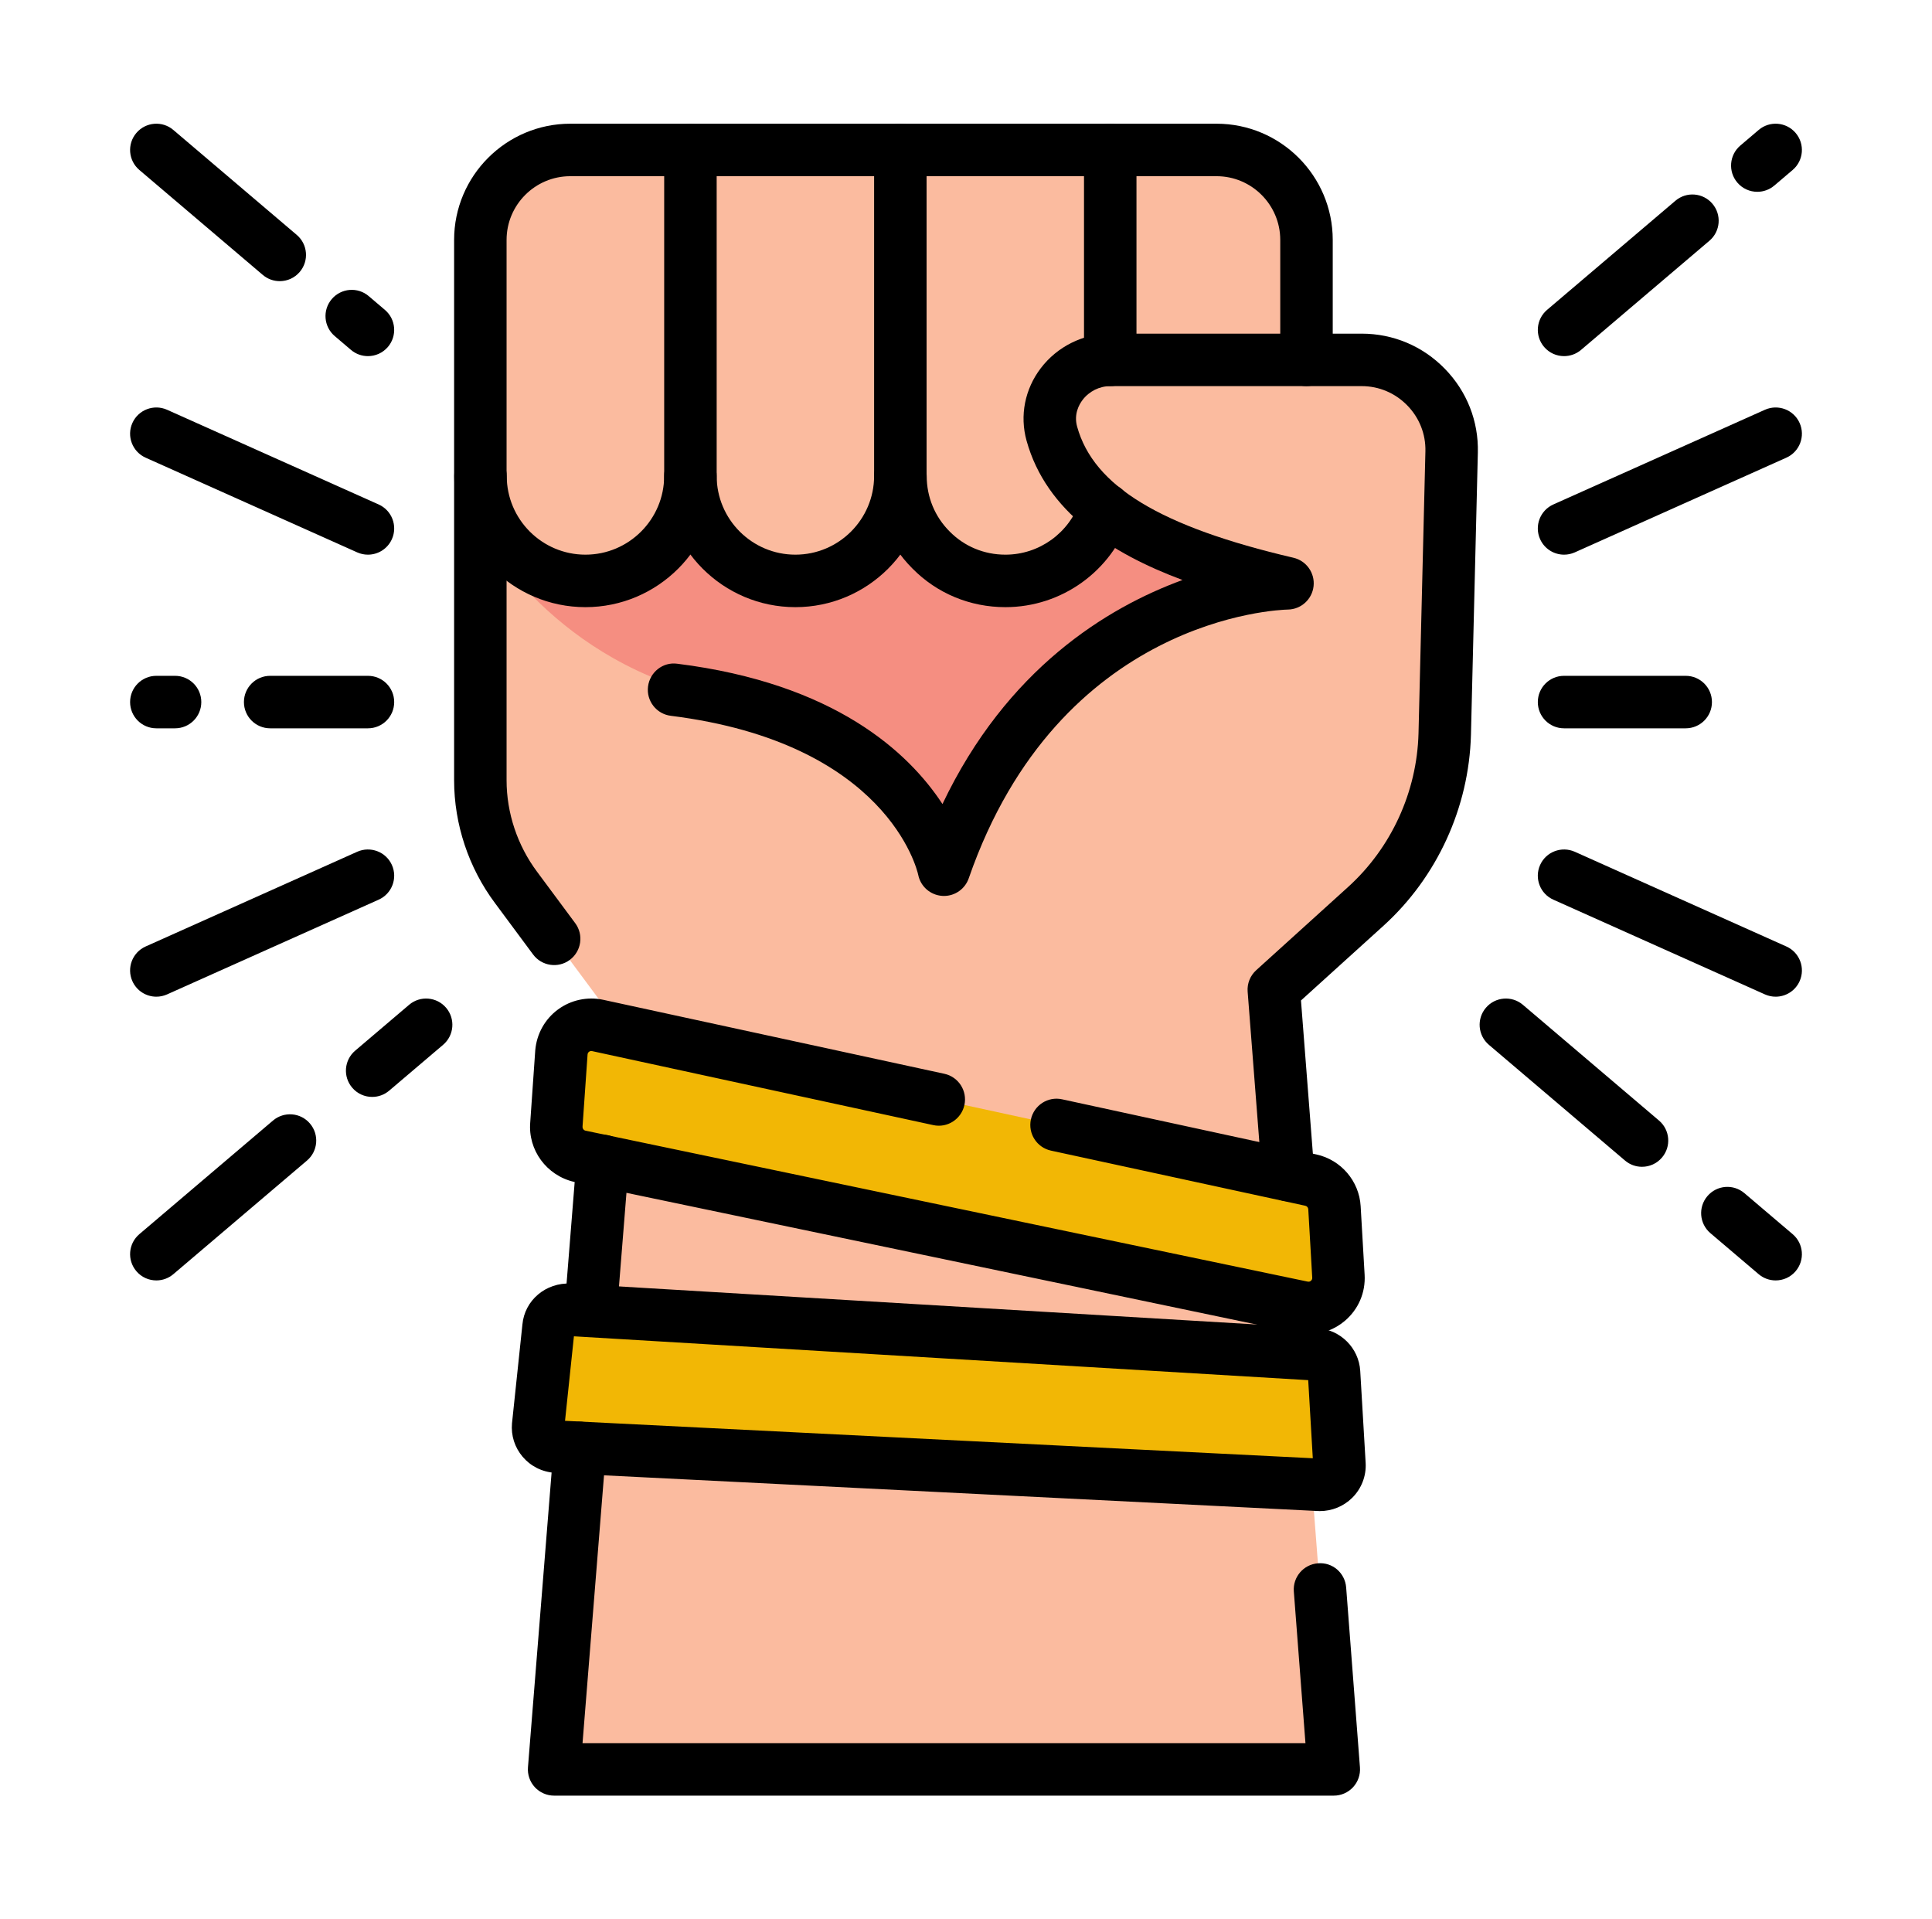 <svg width="151" height="150" viewBox="0 0 151 150" fill="none" xmlns="http://www.w3.org/2000/svg">
<path d="M43.308 138.282L47.995 79.688L40.326 69.359C38.526 66.934 37.554 63.995 37.554 60.975V18.75C37.554 14.867 40.702 11.719 44.585 11.719H95.069C98.953 11.719 102.101 14.867 102.101 18.75V28.124L106.417 28.125C110.366 28.125 113.541 31.378 113.445 35.327L112.909 57.387C112.784 62.522 110.559 67.381 106.751 70.829L99.558 77.344L104.245 138.282L43.308 138.282Z" fill="#FBBB9F"/>
<path d="M37.554 41.298C37.554 41.298 42.709 51.217 55.062 54.272C67.415 57.328 71.433 60.938 73.776 67.969C73.776 67.969 79.665 47.246 100.627 45.586C100.627 45.586 90.136 43.238 86.362 39.797C86.362 39.797 84.745 45.645 78.581 45.399C72.417 45.153 70.524 38.736 70.524 38.736C70.524 38.736 68.808 46.024 62.166 45.399C55.523 44.775 53.962 39.207 53.962 39.207C53.962 39.207 48.206 50.751 37.554 41.298Z" fill="#F58E81"/>
<path d="M101.746 102.159L45.297 90.36C44.157 90.099 43.383 89.037 43.485 87.872L43.88 82.228C44.003 80.822 45.332 79.842 46.712 80.141L102.455 92.229C103.483 92.452 104.237 93.334 104.298 94.384L104.608 99.739C104.699 101.297 103.268 102.507 101.746 102.159Z" fill="#F2B705"/>
<path d="M103.034 116.039L43.476 113.058C42.621 112.994 41.984 112.258 42.059 111.419L42.868 103.735C42.941 102.919 43.663 102.308 44.496 102.358L102.821 105.841C103.599 105.887 104.219 106.498 104.265 107.263L104.689 114.444C104.742 115.358 103.964 116.109 103.034 116.039Z" fill="#F2B705"/>
<path d="M73.778 70.02C73.731 70.02 73.684 70.017 73.637 70.015C72.713 69.951 71.947 69.278 71.766 68.372C71.678 67.967 69.327 58.054 52.429 55.941C51.305 55.802 50.507 54.776 50.648 53.653C50.788 52.529 51.816 51.714 52.937 51.872C65.24 53.41 71.014 58.798 73.661 62.837C78.683 52.282 86.499 47.496 92.422 45.328C86.795 43.227 81.77 39.981 80.232 34.436C79.69 32.481 80.096 30.416 81.346 28.773C82.631 27.084 84.661 26.075 86.777 26.075H102.103C103.236 26.075 104.154 26.992 104.154 28.125C104.154 29.258 103.236 30.176 102.103 30.176H86.777C85.935 30.176 85.124 30.579 84.611 31.256C84.336 31.618 83.915 32.369 84.185 33.342C85.478 38.002 90.692 41.162 101.092 43.589C102.102 43.824 102.776 44.776 102.666 45.806C102.555 46.836 101.694 47.621 100.659 47.638C99.938 47.654 82.79 48.255 75.714 68.642C75.426 69.471 74.645 70.02 73.778 70.02ZM46.169 104.496C46.114 104.496 46.059 104.494 46.003 104.489C44.873 104.4 44.032 103.411 44.123 102.281L45.061 90.562C45.151 89.436 46.128 88.582 47.269 88.683C48.398 88.772 49.239 89.761 49.149 90.892L48.211 102.61C48.125 103.681 47.227 104.496 46.169 104.496ZM104.245 140.332H43.308C42.736 140.332 42.189 140.092 41.801 139.673C41.413 139.252 41.218 138.689 41.264 138.117L43.279 112.992C43.37 111.864 44.387 111.015 45.487 111.113C46.616 111.203 47.457 112.191 47.367 113.322L45.529 136.231H102.031L101.122 124.375C101.036 123.246 101.881 122.26 103.01 122.175C104.148 122.077 105.125 122.93 105.212 124.063L106.29 138.126C106.334 138.694 106.138 139.257 105.75 139.675C105.362 140.094 104.816 140.332 104.245 140.332Z" fill="black"/>
<path d="M100.68 93.879C99.62 93.879 98.721 93.061 98.638 91.986L97.513 77.502C97.463 76.87 97.711 76.25 98.181 75.824L105.376 69.308C108.742 66.255 110.743 61.885 110.867 57.322L111.406 35.271C111.438 33.925 110.933 32.65 109.987 31.682C109.039 30.712 107.773 30.176 106.424 30.176H102.112C100.979 30.176 100.061 29.258 100.061 28.125V18.75C100.061 16.004 97.827 13.77 95.081 13.77H44.574C41.827 13.77 39.593 16.004 39.593 18.75V60.984C39.593 63.533 40.439 66.069 41.973 68.125L44.958 72.148C45.633 73.059 45.442 74.343 44.532 75.019C43.626 75.694 42.338 75.502 41.664 74.593L38.684 70.574C36.627 67.82 35.492 64.412 35.492 60.984V18.75C35.492 13.742 39.566 9.668 44.574 9.668H95.081C100.089 9.668 104.163 13.742 104.163 18.75V26.075H106.424C108.888 26.075 111.195 27.047 112.922 28.817C114.647 30.584 115.565 32.911 115.505 35.369L114.966 57.427C114.813 63.11 112.321 68.546 108.131 72.348L101.681 78.189L102.728 91.67C102.815 92.798 101.97 93.785 100.842 93.872C100.788 93.876 100.734 93.879 100.68 93.879Z" fill="black"/>
<path d="M86.773 30.176C85.641 30.176 84.723 29.258 84.723 28.125V11.719C84.723 10.586 85.641 9.668 86.773 9.668C87.906 9.668 88.824 10.586 88.824 11.719V28.125C88.824 29.258 87.906 30.176 86.773 30.176ZM62.165 47.45C56.511 47.45 51.911 42.849 51.911 37.196V11.742C51.911 10.609 52.829 9.691 53.962 9.691C55.095 9.691 56.013 10.609 56.013 11.742V37.196C56.013 40.588 58.773 43.348 62.165 43.348C65.557 43.348 68.318 40.588 68.318 37.196V11.719C68.318 10.586 69.235 9.668 70.368 9.668C71.501 9.668 72.419 10.586 72.419 11.719V37.196C72.419 42.849 67.82 47.45 62.165 47.45Z" fill="black"/>
<path d="M78.581 47.45C75.809 47.45 73.226 46.374 71.306 44.422C69.389 42.506 68.327 39.936 68.327 37.196C68.327 36.063 69.245 35.145 70.378 35.145C71.511 35.145 72.428 36.063 72.428 37.196C72.428 38.839 73.064 40.38 74.218 41.533C75.373 42.707 76.918 43.348 78.581 43.348C81.222 43.348 83.568 41.657 84.421 39.141C84.784 38.068 85.95 37.493 87.02 37.855C88.093 38.219 88.669 39.382 88.305 40.455C86.89 44.639 82.982 47.45 78.581 47.45ZM45.757 47.45C40.102 47.45 35.503 42.849 35.503 37.196C35.503 36.063 36.421 35.145 37.554 35.145C38.687 35.145 39.605 36.063 39.605 37.196C39.605 40.588 42.365 43.348 45.757 43.348C49.149 43.348 51.909 40.588 51.909 37.196C51.909 36.063 52.827 35.145 53.96 35.145C55.093 35.145 56.011 36.063 56.011 37.196C56.011 42.849 51.411 47.45 45.757 47.45ZM28.757 27.832C28.288 27.832 27.815 27.672 27.429 27.343L26.162 26.265C25.299 25.532 25.195 24.237 25.929 23.374C26.666 22.513 27.957 22.406 28.82 23.143L30.087 24.221C30.949 24.953 31.053 26.248 30.32 27.111C29.914 27.587 29.337 27.832 28.757 27.832ZM21.865 21.973C21.396 21.973 20.923 21.813 20.538 21.485L10.89 13.282C10.027 12.548 9.923 11.254 10.657 10.392C11.39 9.529 12.685 9.421 13.547 10.156L23.195 18.359C24.058 19.094 24.162 20.387 23.428 21.25C23.023 21.728 22.446 21.973 21.865 21.973ZM28.757 43.348C28.476 43.348 28.192 43.291 27.92 43.17L11.381 35.768C10.348 35.305 9.884 34.092 10.347 33.058C10.81 32.023 12.023 31.563 13.056 32.023L29.596 39.425C30.629 39.888 31.092 41.101 30.63 42.135C30.289 42.897 29.541 43.348 28.757 43.348ZM29.088 85.726C28.507 85.726 27.93 85.481 27.525 85.002C26.792 84.14 26.896 82.846 27.759 82.112L31.977 78.525C32.84 77.793 34.134 77.898 34.868 78.761C35.601 79.624 35.497 80.917 34.634 81.652L30.416 85.238C30.03 85.566 29.558 85.726 29.088 85.726ZM12.22 100.067C11.639 100.067 11.062 99.823 10.657 99.344C9.923 98.481 10.027 97.188 10.89 96.453L21.336 87.573C22.2 86.84 23.495 86.943 24.227 87.808C24.961 88.671 24.857 89.965 23.994 90.699L13.547 99.58C13.162 99.907 12.689 100.067 12.22 100.067ZM12.22 77.893C11.436 77.893 10.688 77.442 10.347 76.68C9.884 75.646 10.347 74.433 11.381 73.97L27.92 66.566C28.952 66.108 30.168 66.566 30.63 67.601C31.092 68.635 30.63 69.848 29.596 70.311L13.056 77.715C12.784 77.836 12.5 77.893 12.22 77.893ZM28.758 56.919H21.116C19.983 56.919 19.065 56.001 19.065 54.868C19.065 53.735 19.983 52.817 21.116 52.817H28.758C29.891 52.817 30.809 53.735 30.809 54.868C30.809 56.001 29.891 56.919 28.758 56.919ZM13.682 56.919H12.219C11.086 56.919 10.168 56.001 10.168 54.868C10.168 53.735 11.086 52.817 12.219 52.817H13.682C14.816 52.817 15.733 53.735 15.733 54.868C15.733 56.001 14.816 56.919 13.682 56.919ZM122.243 27.832C121.662 27.832 121.085 27.587 120.68 27.109C119.947 26.246 120.051 24.953 120.914 24.218L130.948 15.688C131.811 14.953 133.107 15.059 133.839 15.924C134.572 16.787 134.468 18.08 133.605 18.814L123.571 27.345C123.185 27.672 122.713 27.832 122.243 27.832ZM137.347 14.99C136.766 14.99 136.189 14.745 135.784 14.267C135.051 13.404 135.155 12.111 136.018 11.376L137.453 10.156C138.317 9.421 139.611 9.529 140.343 10.392C141.077 11.254 140.973 12.548 140.11 13.282L138.675 14.502C138.289 14.83 137.817 14.99 137.347 14.99ZM122.243 43.348C121.46 43.348 120.711 42.897 120.37 42.135C119.908 41.101 120.371 39.888 121.405 39.425L137.944 32.023C138.979 31.563 140.191 32.023 140.654 33.058C141.116 34.092 140.652 35.305 139.619 35.768L123.08 43.17C122.808 43.291 122.524 43.348 122.243 43.348ZM128.334 91.187C127.865 91.187 127.392 91.027 127.007 90.699L116.366 81.652C115.503 80.917 115.399 79.624 116.132 78.761C116.865 77.898 118.159 77.793 119.023 78.525L129.664 87.573C130.527 88.308 130.631 89.601 129.897 90.463C129.492 90.942 128.915 91.187 128.334 91.187ZM138.78 100.067C138.311 100.067 137.838 99.907 137.453 99.58L133.678 96.371C132.816 95.636 132.711 94.343 133.445 93.48C134.179 92.615 135.473 92.512 136.336 93.245L140.11 96.453C140.973 97.188 141.077 98.481 140.343 99.344C139.938 99.823 139.362 100.067 138.78 100.067ZM138.78 77.893C138.5 77.893 138.216 77.836 137.944 77.715L121.405 70.311C120.37 69.848 119.908 68.635 120.37 67.601C120.834 66.566 122.045 66.108 123.08 66.566L139.619 73.97C140.654 74.433 141.116 75.646 140.654 76.68C140.313 77.442 139.564 77.893 138.78 77.893ZM131.75 56.919H122.242C121.109 56.919 120.192 56.001 120.192 54.868C120.192 53.735 121.109 52.817 122.242 52.817H131.75C132.883 52.817 133.801 53.735 133.801 54.868C133.801 56.001 132.883 56.919 131.75 56.919ZM102.282 104.272C101.953 104.272 101.62 104.235 101.289 104.158L44.877 92.368C42.713 91.874 41.252 89.866 41.443 87.694L41.834 82.084C41.946 80.793 42.593 79.642 43.609 78.894C44.625 78.145 45.917 77.871 47.147 78.136L73.808 83.918C74.914 84.158 75.617 85.25 75.376 86.358C75.137 87.463 74.042 88.175 72.938 87.928L46.276 82.146C46.192 82.121 46.113 82.146 46.042 82.194C45.971 82.247 45.931 82.318 45.923 82.407L45.531 88.017C45.515 88.195 45.613 88.328 45.755 88.362L102.166 100.152C102.294 100.184 102.383 100.164 102.457 100.097C102.531 100.035 102.566 99.953 102.561 99.857L102.251 94.503C102.243 94.371 102.148 94.261 102.017 94.231L82.142 89.923C81.035 89.683 80.333 88.591 80.573 87.484C80.814 86.378 81.903 85.668 83.012 85.913L102.889 90.223C104.812 90.644 106.232 92.306 106.345 94.265L106.655 99.619C106.737 101.013 106.171 102.329 105.106 103.231C104.299 103.913 103.307 104.272 102.282 104.272Z" fill="black"/>
<path d="M103.155 118.094C103.073 118.094 102.992 118.092 102.911 118.085L43.373 115.107C42.352 115.032 41.473 114.585 40.846 113.846C40.227 113.116 39.932 112.189 40.016 111.239L40.829 103.521C40.999 101.617 42.659 100.218 44.619 100.312L102.943 103.794C104.758 103.903 106.205 105.343 106.312 107.14L106.735 114.322C106.796 115.343 106.412 116.341 105.679 117.062C105.005 117.726 104.098 118.094 103.155 118.094ZM44.161 111.04L102.605 113.965L102.246 107.861L44.856 104.435L44.161 111.04ZM44.911 103.92L44.909 103.938C44.91 103.931 44.91 103.926 44.911 103.92Z" fill="black"/>
</svg>
